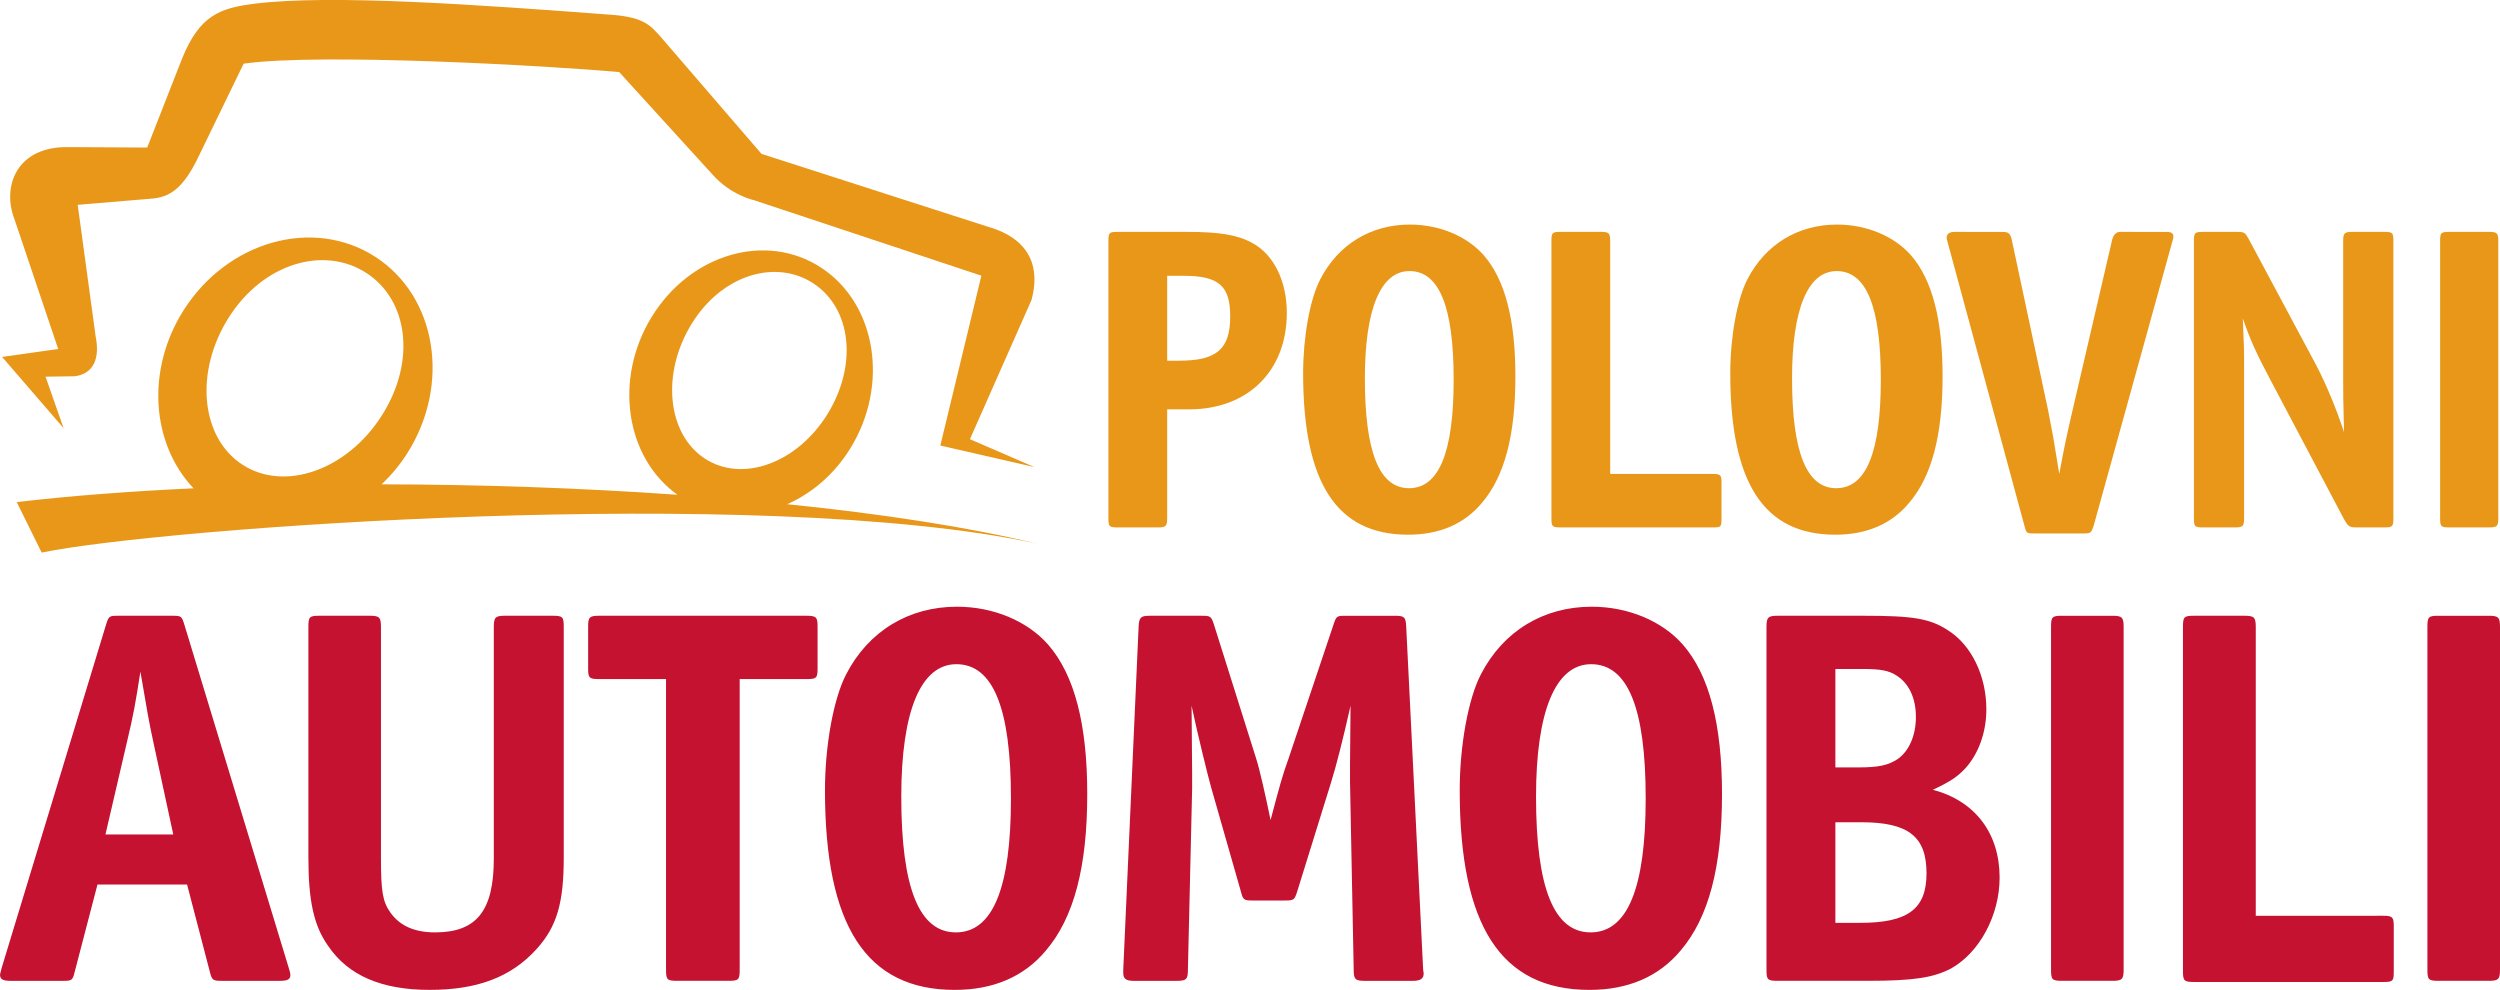 <svg enable-background="new 275.775 237.026 136.418 54.016" height="54.016" viewBox="275.775 237.026 136.418 54.016" width="136.418" xmlns="http://www.w3.org/2000/svg"><path d="m318.729 264.539c1.346-.592 2.572-1.626 3.451-3.054 2.125-3.454 1.419-7.861-1.575-9.838-2.994-1.982-7.144-.786-9.267 2.669-2.08 3.381-1.44 7.674 1.404 9.708-5.248-.37-10.768-.561-16.142-.57.517-.491.99-1.051 1.394-1.688 2.396-3.774 1.608-8.58-1.759-10.738-3.37-2.16-8.042-.852-10.439 2.923-2.07 3.264-1.757 7.293.539 9.721-3.467.161-6.73.41-9.647.751l1.361 2.756c6.383-1.333 39.131-3.755 54.296-.493-3.747-.902-8.445-1.62-13.616-2.147zm-5.216-9.837c1.658-2.699 4.606-3.558 6.656-2.206 2.049 1.354 2.424 4.41.768 7.111-1.658 2.697-4.664 3.787-6.713 2.434-2.05-1.356-2.37-4.641-.711-7.339zm-25.253-.355c1.886-2.967 5.181-3.915 7.487-2.438 2.306 1.476 2.749 4.82.864 7.789-1.883 2.966-5.279 4.175-7.586 2.697-2.305-1.476-2.648-5.08-.765-8.048zm-9.016 6.04-.984-2.807 1.597-.023c1.019-.136 1.381-.964 1.136-2.179l-.978-7.175 4.091-.343c.871-.087 1.628-.464 2.49-2.262l2.472-5.097c4.153-.597 16.738.115 20.495.459l5.081 5.578c1.012 1.152 2.283 1.414 2.283 1.414l12.399 4.117-2.24 9.268 5.135 1.177-3.52-1.523 3.361-7.597c.457-1.678.022-3.307-2.382-3.997l-12.351-3.974-5.537-6.426c-.49-.522-.813-1.025-2.613-1.161-7.33-.553-15.396-1.133-19.551-.603-1.855.237-2.959.634-3.913 2.979l-1.907 4.865-4.281-.024c-2.86-.057-3.64 2.154-2.975 3.898l2.399 7.119-3.062.433z" fill="#e89719"/><path d="m281.094 285.291-1.242 4.762c-.116.465-.145.495-.636.495h-2.861c-.434 0-.579-.087-.579-.349l.087-.348 5.696-18.732c.144-.464.173-.493.636-.493h3.006c.464 0 .492.028.636.493l5.696 18.732c.058.175.086.289.086.377 0 .232-.144.32-.577.32h-3.152c-.491 0-.549-.03-.665-.495l-1.243-4.762zm4.136-2.73-1.071-4.965c-.259-1.191-.345-1.713-.723-3.921-.26 1.686-.376 2.353-.752 3.921l-1.155 4.965zm10.727-11.935c.521 0 .606.087.606.609v12.575c0 1.857.087 2.41.52 3.02.521.727 1.33 1.074 2.43 1.074 2.283 0 3.208-1.19 3.208-4.037v-12.632c0-.522.087-.609.607-.609h2.602c.549 0 .607.058.607.609v12.575c0 2.496-.376 3.774-1.475 4.995-1.386 1.538-3.237 2.236-5.839 2.236-2.631 0-4.454-.784-5.551-2.411-.781-1.104-1.069-2.469-1.069-4.82v-12.575c0-.552.058-.609.605-.609zm23.826 0h-11.309c-.549 0-.606.087-.606.609v2.265c0 .524.058.582.606.582h3.645v15.855c0 .551.058.61.606.61h2.807c.549 0 .606-.059.606-.61v-15.855h3.644c.549 0 .606-.058.606-.582v-2.265c.002-.522-.056-.609-.605-.609zm13.18 1.569c1.446 1.654 2.14 4.355 2.14 8.159 0 3.979-.723 6.739-2.255 8.539-1.185 1.422-2.862 2.149-4.973 2.149-4.829 0-7.083-3.485-7.083-10.89 0-2.438.463-4.995 1.156-6.331 1.214-2.353 3.413-3.688 6.044-3.688 1.994-.001 3.844.784 4.971 2.062zm-8.008 8.305c0 4.994.983 7.404 2.978 7.404 2.024 0 3.007-2.438 3.007-7.317 0-4.937-.983-7.318-2.978-7.318-1.938 0-3.007 2.555-3.007 7.231zm19.371-2.062c.173.522.52 2.062.781 3.339.491-1.857.636-2.409.983-3.367l2.457-7.319c.145-.436.173-.464.636-.464h2.717c.521 0 .579.087.607.581l.925 18.73.028.203c0 .292-.173.408-.606.408h-2.603c-.52 0-.608-.087-.608-.581l-.201-10.251v-.988c0-.493 0-.493.028-3.193-.433 1.917-.78 3.283-1.07 4.21l-1.849 5.954c-.146.435-.175.464-.666.464h-1.764c-.463 0-.52-.029-.635-.494l-1.619-5.663c-.173-.61-.753-2.962-1.071-4.472l.03 3.658v.9l-.231 9.875c0 .494-.087.581-.606.581h-2.343c-.433 0-.578-.116-.578-.437v-.174l.839-18.731c.028-.493.116-.58.608-.58h2.861c.433 0 .492.028.636.464zm23.273-6.243c1.446 1.654 2.141 4.355 2.141 8.159 0 3.979-.724 6.739-2.256 8.539-1.186 1.422-2.862 2.149-4.972 2.149-4.83 0-7.084-3.485-7.084-10.89 0-2.438.463-4.995 1.157-6.331 1.214-2.353 3.412-3.688 6.043-3.688 1.994-.001 3.844.784 4.971 2.062zm-8.007 8.305c0 4.994.983 7.404 2.978 7.404 2.022 0 3.006-2.438 3.006-7.317 0-4.937-.983-7.318-2.978-7.318-1.938 0-3.006 2.555-3.006 7.231zm17.866-9.874c2.688 0 3.614.146 4.597.783 1.301.813 2.11 2.499 2.11 4.328 0 1.249-.433 2.439-1.156 3.223-.433.466-.838.727-1.764 1.162 2.314.611 3.643 2.38 3.643 4.791 0 2.063-1.098 4.095-2.658 4.966-.955.494-2.024.668-4.54.668h-4.916c-.549 0-.607-.059-.607-.61v-18.701c0-.522.088-.61.607-.61zm-1.531 8.276h1.214c1.156 0 1.677-.115 2.197-.464.608-.435.983-1.277.983-2.294 0-1.016-.375-1.83-1.07-2.264-.403-.262-.867-.349-1.792-.349h-1.532zm0 8.481h1.359c2.602 0 3.614-.758 3.614-2.702 0-2.004-.983-2.787-3.557-2.787h-1.416zm15.729 2.554c0 .523-.087.61-.607.61h-2.748c-.548 0-.606-.059-.606-.61v-18.701c0-.552.059-.609.606-.609h2.748c.52 0 .607.087.607.609zm20.537 0c0 .523-.086.61-.607.61h-2.748c-.548 0-.606-.059-.606-.61v-18.701c0-.552.059-.609.606-.609h2.748c.521 0 .607.087.607.609zm-6.349-2.94-6.978.001v-15.761c0-.523-.088-.611-.611-.611h-2.754c-.551 0-.608.059-.608.611v18.759c0 .555.057.614.608.614h10.343c.499 0 .552-.052.552-.554v-2.503c.001-.476-.079-.556-.552-.556z" fill="#c41230"/><path d="m339.464 265.311c0 .423-.07.494-.492.494h-2.223c-.445 0-.491-.046-.491-.494v-15.138c0-.446.046-.494.491-.494h3.792c1.777 0 2.784.165 3.579.612 1.171.634 1.873 2.091 1.873 3.807 0 3.175-2.13 5.266-5.336 5.266h-1.193zm.655-8.603c2.059 0 2.785-.635 2.785-2.423 0-1.667-.632-2.208-2.527-2.208h-.913v4.632h.655zm16.615-5.759c1.17 1.339 1.732 3.525 1.732 6.605 0 3.219-.586 5.452-1.825 6.911-.96 1.152-2.318 1.738-4.025 1.738-3.909 0-5.733-2.821-5.733-8.814 0-1.975.372-4.045.936-5.126.983-1.903 2.761-2.983 4.89-2.983 1.615.001 3.113.634 4.025 1.669zm-6.482 6.724c0 4.042.796 5.993 2.411 5.993 1.638 0 2.434-1.974 2.434-5.923 0-3.997-.796-5.925-2.412-5.925-1.568 0-2.433 2.069-2.433 5.855zm19.017 5.216h-5.63v-12.716c0-.422-.072-.494-.492-.494h-2.223c-.446 0-.492.048-.492.494v15.138c0 .448.046.494.492.494h8.345c.401 0 .444-.041.444-.446v-2.021c0-.384-.064-.449-.444-.449zm10.777-11.94c1.168 1.339 1.73 3.525 1.73 6.605 0 3.219-.585 5.452-1.825 6.911-.96 1.152-2.318 1.738-4.027 1.738-3.907 0-5.733-2.821-5.733-8.814 0-1.975.375-4.045.937-5.126.982-1.903 2.76-2.983 4.89-2.983 1.615.001 3.114.634 4.028 1.669zm-6.484 6.724c0 4.042.795 5.993 2.41 5.993 1.639 0 2.434-1.974 2.434-5.923 0-3.997-.794-5.925-2.411-5.925-1.567 0-2.433 2.069-2.433 5.855zm13.971 1.738.282 1.482.328 1.996c.304-1.645.397-2.044.726-3.478l2.168-9.333c.093-.306.262-.399.425-.399l2.556.004c.273-.004.404.103.334.382l-4.337 15.669c-.119.353-.164.4-.516.4h-2.738c-.398 0-.421-.023-.514-.4l-4.223-15.591c-.065-.193-.038-.464.402-.464l2.726.005c.169.016.318.052.397.418zm14.651-2.42c.538 1.034 1.1 2.398 1.498 3.619-.047-1.786-.047-2.067-.047-2.961v-7.476c0-.422.071-.494.491-.494h1.756c.444 0 .492.048.492.494v15.138c0 .448-.047.494-.492.494h-1.498c-.421 0-.468-.046-.702-.446l-4.024-7.616c-.773-1.458-1.1-2.187-1.499-3.34.07 1.646.07 1.646.07 2.869v8.039c0 .423-.07.494-.49.494h-1.756c-.445 0-.492-.047-.492-.494v-15.138c0-.446.047-.494.492-.494h1.824c.445 0 .47.025.679.4zm9.915 8.32c0 .423-.07.494-.492.494h-2.19c-.445 0-.492-.046-.492-.494v-15.138c0-.446.046-.494.492-.494h2.19c.421 0 .492.072.492.494z" fill="#e89719"/></svg>